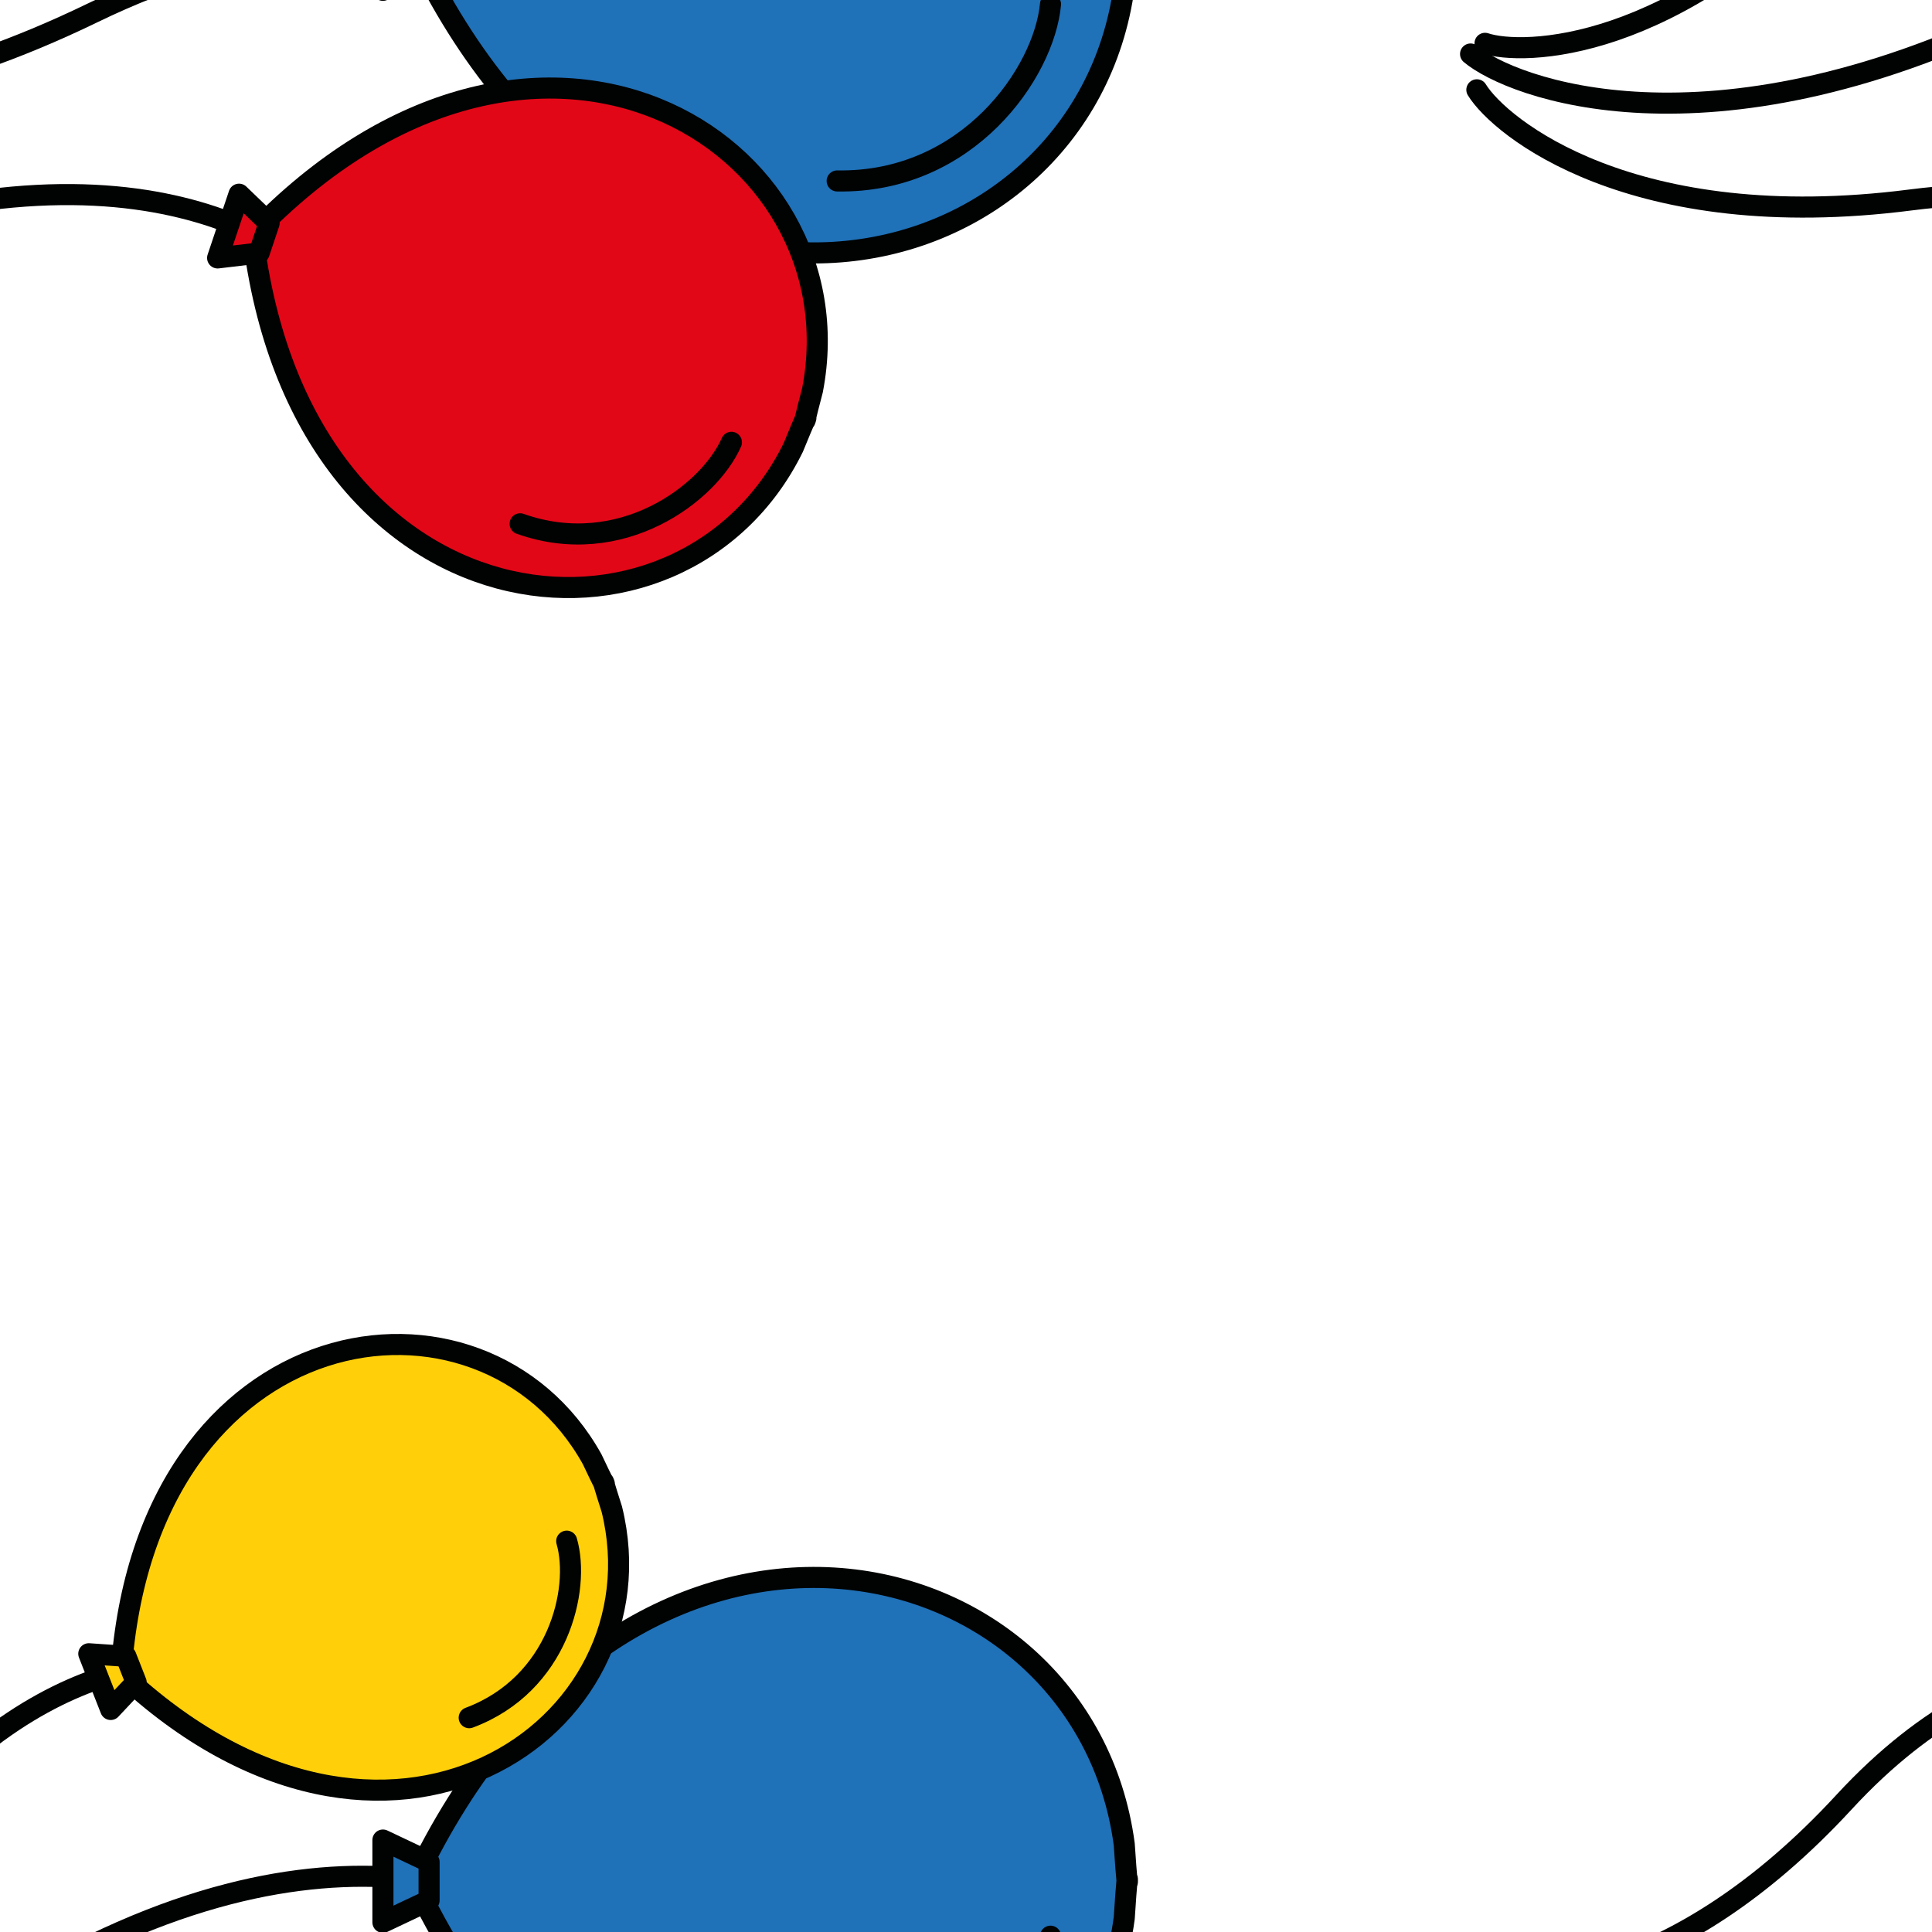 <?xml version="1.0" encoding="utf-8"?>
<!-- Generator: Adobe Illustrator 16.0.0, SVG Export Plug-In . SVG Version: 6.00 Build 0)  -->
<!DOCTYPE svg PUBLIC "-//W3C//DTD SVG 1.1//EN" "http://www.w3.org/Graphics/SVG/1.1/DTD/svg11.dtd">
<svg version="1.1" xmlns="http://www.w3.org/2000/svg" xmlns:xlink="http://www.w3.org/1999/xlink" x="0px" y="0px" width="220px"
	 height="220px" viewBox="0 0 220 220" enable-background="new 0 0 220 220" xml:space="preserve">
<g id="bg">
	<g>
		<g>
			<g>
				<rect fill="none" width="220" height="220"/>
			</g>
		</g>
	</g>
</g>
<g id="Layer_1">
	<g>
		
			<path fill="none" stroke="#010202" stroke-width="2.4" stroke-linecap="round" stroke-linejoin="round" stroke-miterlimit="10" d="
			M65.57,0.66c0,0-19.767-16.289-55.021,0.805c-35.254,17.094-57.526,8.59-62.188,4.684"/>
		
			<path fill="#1F71B8" stroke="#010202" stroke-width="2.4" stroke-linecap="round" stroke-linejoin="round" stroke-miterlimit="10" d="
			M47.181-5.787c24.298,51.4,76.165,39.25,80.838,4.205c0,0,0.362-5.596,0.362-4.275s-0.362-4.135-0.362-4.135
			C123.346-45.037,71.479-57.188,47.181-5.787"/>
		
			<polygon fill="#1F71B8" stroke="#010202" stroke-width="2.4" stroke-linecap="round" stroke-linejoin="round" stroke-miterlimit="10" points="
			48.861,-7.979 43.604,-10.471 43.604,-1.104 48.861,-3.596 		"/>
		
			<path fill="none" stroke="#010202" stroke-width="2.4" stroke-linecap="round" stroke-linejoin="round" stroke-miterlimit="10" d="
			M119.624,0.479c-0.726,7.797-9.428,20.385-24.294,20.125"/>
		<g>
			
				<path fill="none" stroke="#010202" stroke-width="2.4" stroke-linecap="round" stroke-linejoin="round" stroke-miterlimit="10" d="
				M41.348,36.451c0,0-11.084-17.766-42.852-13.684c-31.77,4.082-46.82-8.301-49.418-12.541"/>
			
				<path fill="#E20717" stroke="#010202" stroke-width="2.4" stroke-linecap="round" stroke-linejoin="round" stroke-miterlimit="10" d="
				M28.771,26.672c5.467,46.156,48.826,50.227,61.561,24.281c0,0,1.736-4.244,1.393-3.221s0.794-3.299,0.794-3.299
				C98.01,16.057,60.971-6.848,28.771,26.672"/>
			
				<polygon fill="#E20717" stroke="#010202" stroke-width="2.4" stroke-linecap="round" stroke-linejoin="round" stroke-miterlimit="10" points="
				30.645,25.41 27.218,22.113 24.781,29.371 29.505,28.809 			"/>
			
				<path fill="none" stroke="#010202" stroke-width="2.4" stroke-linecap="round" stroke-linejoin="round" stroke-miterlimit="10" d="
				M83.29,50.367c-2.59,5.854-12.608,13.348-24.063,9.279"/>
		</g>
		<g>
			
				<path fill="none" stroke="#010202" stroke-width="2.4" stroke-linecap="round" stroke-linejoin="round" stroke-miterlimit="10" d="
				M27.958-29.99c0,0-17.729-5.773-37.063,15.193C-28.439,6.17-45.794,6.34-49.992,4.934"/>
		</g>
	</g>
	<g>
		
			<path fill="none" stroke="#010202" stroke-width="2.4" stroke-linecap="round" stroke-linejoin="round" stroke-miterlimit="10" d="
			M65.57,220.66c0,0-19.767-16.289-55.021,0.805c-35.254,17.094-57.526,8.59-62.188,4.684"/>
		
			<path fill="#1F71B8" stroke="#010202" stroke-width="2.4" stroke-linecap="round" stroke-linejoin="round" stroke-miterlimit="10" d="
			M47.181,214.213c24.298,51.4,76.165,39.25,80.838,4.205c0,0,0.362-5.596,0.362-4.275s-0.362-4.135-0.362-4.135
			C123.346,174.963,71.479,162.813,47.181,214.213"/>
		
			<polygon fill="#1F71B8" stroke="#010202" stroke-width="2.4" stroke-linecap="round" stroke-linejoin="round" stroke-miterlimit="10" points="
			48.861,212.021 43.604,209.529 43.604,218.896 48.861,216.404 		"/>
		
			<path fill="none" stroke="#010202" stroke-width="2.4" stroke-linecap="round" stroke-linejoin="round" stroke-miterlimit="10" d="
			M119.624,220.479c-0.726,7.797-9.428,20.385-24.294,20.125"/>
		<g>
			
				<path fill="none" stroke="#010202" stroke-width="2.4" stroke-linecap="round" stroke-linejoin="round" stroke-miterlimit="10" d="
				M27.958,190.01c0,0-17.729-5.773-37.063,15.193c-19.334,20.967-36.688,21.137-40.887,19.73"/>
			
				<path fill="#FFD009" stroke="#010202" stroke-width="2.4" stroke-linecap="round" stroke-linejoin="round" stroke-miterlimit="10" d="
				M13.782,190.537c30.147,28.355,62.054,6.314,55.889-18.674c0,0-1.244-3.887-0.893-2.992s-1.347-2.705-1.347-2.705
				C54.936,143.666,16.561,149.244,13.782,190.537"/>
			
				<polygon fill="#FFD009" stroke="#010202" stroke-width="2.4" stroke-linecap="round" stroke-linejoin="round" stroke-miterlimit="10" points="
				14.338,188.605 10.111,188.316 12.605,194.662 15.504,191.574 			"/>
			
				<path fill="none" stroke="#010202" stroke-width="2.4" stroke-linecap="round" stroke-linejoin="round" stroke-miterlimit="10" d="
				M64.532,175.494c1.584,5.477-0.96,16.322-11.103,20.104"/>
		</g>
	</g>
	<g>
		
			<path fill="none" stroke="#010202" stroke-width="2.4" stroke-linecap="round" stroke-linejoin="round" stroke-miterlimit="10" d="
			M284.665,0.66c0,0-19.767-16.289-55.021,0.805c-35.254,17.094-57.526,8.59-62.188,4.684"/>
		<g>
			
				<path fill="none" stroke="#010202" stroke-width="2.4" stroke-linecap="round" stroke-linejoin="round" stroke-miterlimit="10" d="
				M260.442,36.451c0,0-11.084-17.766-42.852-13.684c-31.77,4.082-46.82-8.301-49.418-12.541"/>
		</g>
		<g>
			
				<path fill="none" stroke="#010202" stroke-width="2.4" stroke-linecap="round" stroke-linejoin="round" stroke-miterlimit="10" d="
				M247.053-29.99c0,0-17.729-5.773-37.063,15.193C190.655,6.17,173.301,6.34,169.103,4.934"/>
		</g>
	</g>
	<g>
		
			<path fill="none" stroke="#010202" stroke-width="2.4" stroke-linecap="round" stroke-linejoin="round" stroke-miterlimit="10" d="
			M284.665,220.66c0,0-19.767-16.289-55.021,0.805c-35.254,17.094-57.526,8.59-62.188,4.684"/>
		<g>
			
				<path fill="none" stroke="#010202" stroke-width="2.4" stroke-linecap="round" stroke-linejoin="round" stroke-miterlimit="10" d="
				M247.053,190.01c0,0-17.729-5.773-37.063,15.193c-19.334,20.967-36.688,21.137-40.887,19.73"/>
		</g>
	</g>
</g>
</svg>
